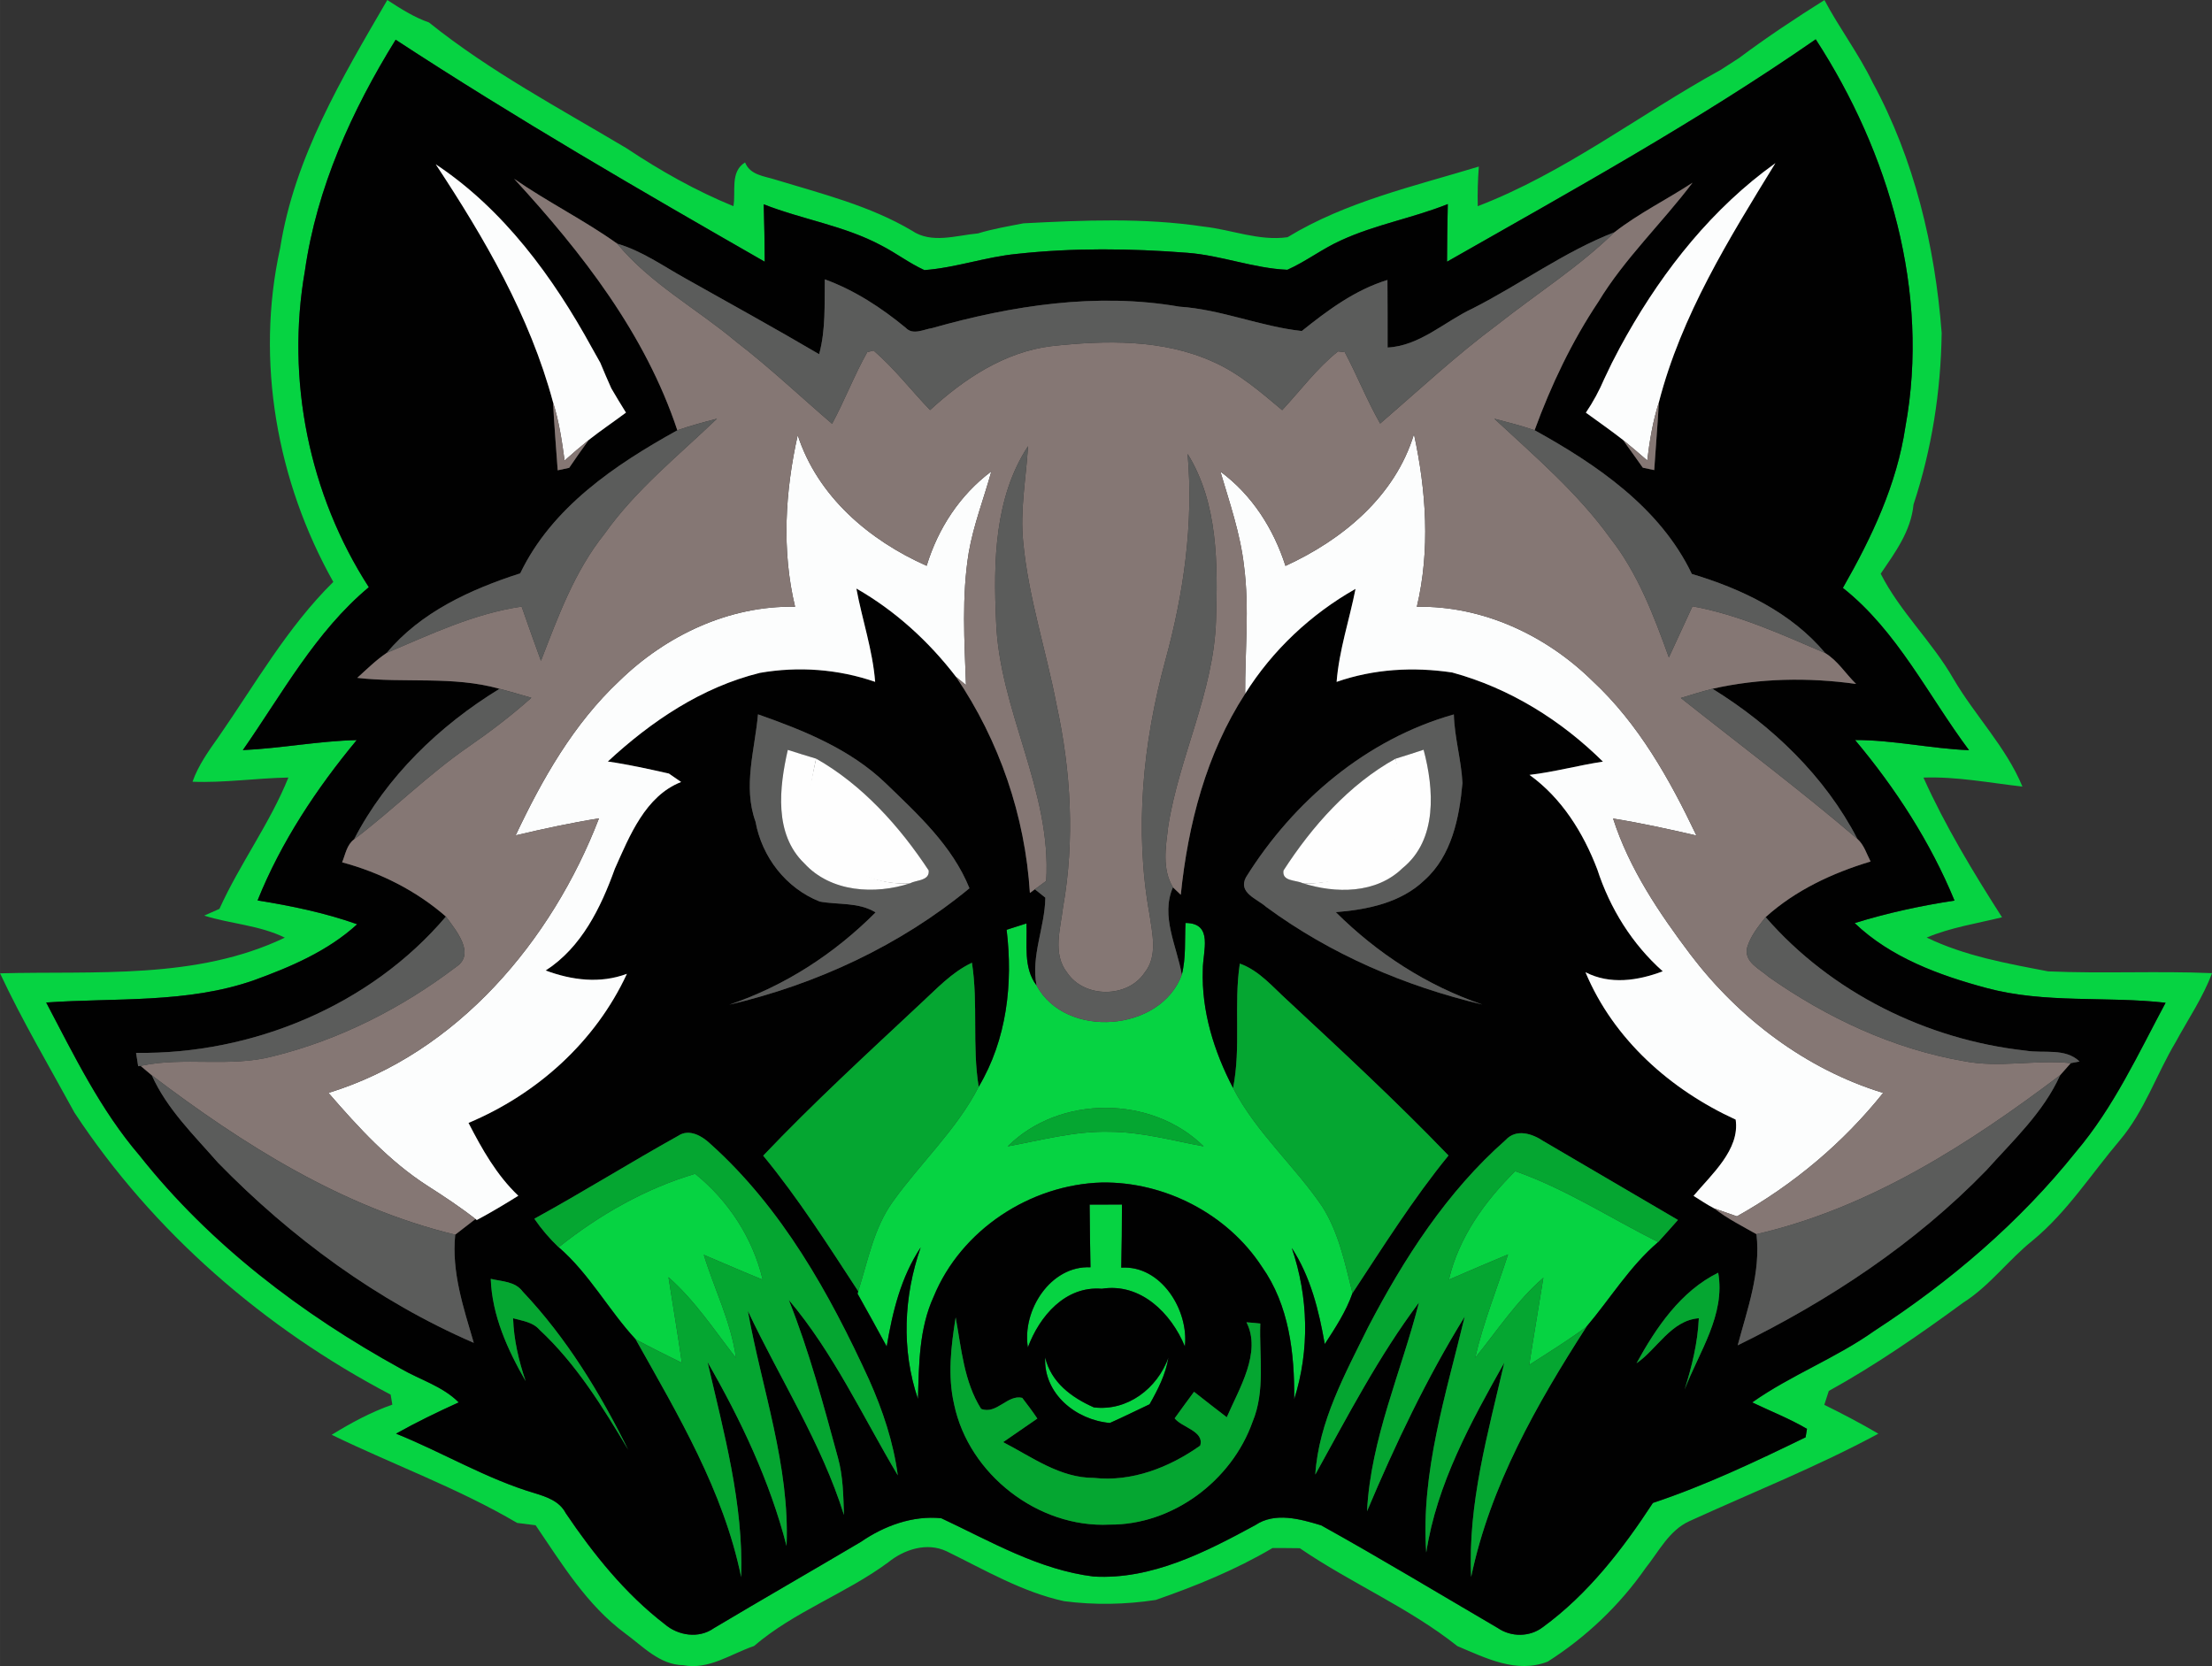 <?xml version="1.0" encoding="UTF-8"?>
<!DOCTYPE svg PUBLIC "-//W3C//DTD SVG 1.1//EN" "http://www.w3.org/Graphics/SVG/1.1/DTD/svg11.dtd">
<!-- Creator: CorelDRAW 2018 (64-Bit) -->
<svg xmlns="http://www.w3.org/2000/svg" xml:space="preserve" width="10.937in" height="8.238in" version="1.1" style="shape-rendering:geometricPrecision; text-rendering:geometricPrecision; image-rendering:optimizeQuality; fill-rule:evenodd; clip-rule:evenodd"
viewBox="0 0 2098.09 1580.35"
 xmlns:xlink="http://www.w3.org/1999/xlink">
 <rect x="0" y="0" width="2098.09" height="1580.35" fill="#333333" stroke="none"/>
 <defs>
  <style type="text/css">
   <![CDATA[
    .fil5 {fill:#FEFEFE;fill-rule:nonzero}
    .fil1 {fill:#010101;fill-rule:nonzero}
    .fil6 {fill:#05A631;fill-rule:nonzero}
    .fil0 {fill:#06D342;fill-rule:nonzero}
    .fil4 {fill:#5B5C5B;fill-rule:nonzero}
    .fil3 {fill:#857774;fill-rule:nonzero}
    .fil2 {fill:#FCFDFD;fill-rule:nonzero}
   ]]>
  </style>
 </defs>
 <g id="Layer_x0020_1">
  <g id="_1007975392">
   <g>
    <g>
     <path class="fil0" d="M367.32 0c12.58,8.17 25.24,16.34 39.59,21.34 57.91,46.5 123.98,81.45 187.56,119.42 31.93,21.26 65.56,40.25 101.17,54.82 2.57,-13.91 -3.46,-32.52 11.04,-41.5 4.93,12.14 18.1,12.88 29.07,16.41 43.93,13.39 89.25,24.65 129.14,48.27 18.76,12.8 42.01,4.49 62.76,2.65 14.05,-4.34 28.55,-6.7 43.12,-9.57 56.88,-2.94 114.2,-5.44 170.78,3.09 26.56,2.87 52.54,13.91 79.69,10.08 55.48,-33.77 119.86,-48.27 181.45,-67.03 -0.96,12.51 -1.32,25.02 -1.03,37.6 82.48,-31.64 153.49,-86.97 230.53,-129.36l17.44 -11.26c26.05,-19.5 53.27,-37.53 80.87,-54.89 14.13,26.71 32.52,50.92 45.7,78.14 39.59,72.92 59.16,155.18 65.49,237.52 -0.74,55.19 -9.34,110.37 -26.71,162.84 -2.35,25.17 -17.44,45.47 -31.12,65.64 18.32,36.13 48.71,64.31 68.87,99.48 20.38,34.95 50.11,64.97 65.56,102.43 -31.27,-3.53 -62.32,-9.64 -93.89,-8.53 20.75,46.06 47.31,89.99 74.54,132.52 -23.99,5.89 -48.64,9.64 -71.45,19.21 36.2,17.51 76.01,24.57 115.23,32.08 51.73,2.28 103.6,-0.52 155.4,1.69 -8.61,23.18 -22.74,43.71 -34.44,65.34 -18.32,30.68 -29.65,65.56 -52.98,93.15 -27.08,31.94 -49.89,67.92 -82.41,94.85 -23.18,18.47 -40.91,43.19 -66.07,59.16 -41.06,30.09 -83,59.16 -127.59,83.81 -1.1,3.24 -3.16,9.86 -4.27,13.17 17.36,8.53 34.51,17.51 51.28,27.37 -57.98,31.27 -119.35,55.63 -179.17,82.93 -19.28,8.76 -28.92,28.62 -41.5,44.37 -24.65,35.39 -56.58,65.78 -92.93,88.89 -29.73,11.63 -58.87,-3.46 -85.72,-14.71 -45.99,-36.57 -101.1,-59.75 -149.44,-92.86 -8.76,-0.15 -17.37,-0.15 -25.9,-0.15 -34.88,20.6 -72.62,35.98 -110.74,49.23 -28.77,4.41 -58.2,4.93 -86.9,1.18 -39.81,-8.68 -75.27,-29.65 -111.4,-47.31 -18.76,-8.9 -40.4,-1.84 -55.63,10.6 -40.4,29.73 -88.96,46.5 -127.15,79.25 -22,7.43 -42.68,22.81 -67.03,18.17 -22.44,-0.29 -38.33,-17.88 -55.18,-30.17 -36.28,-26.78 -59.97,-65.93 -84.91,-102.57 -4.34,-0.59 -13.1,-1.62 -17.51,-2.21 -55.92,-32.89 -117.58,-55.26 -175.93,-83.59 18.25,-11.26 37.16,-21.49 57.54,-28.62 -0.44,-2.36 -1.18,-7.07 -1.62,-9.49 -119.79,-62.84 -225.38,-154.3 -299.92,-267.54 -23.91,-43.85 -49.37,-86.83 -70.56,-132.08 90.43,-2.43 186.09,6.33 270.12,-33.85 -24.13,-11.85 -51.21,-12.95 -76.45,-20.9 3.6,-1.55 10.82,-4.78 14.42,-6.4 19.35,-42.82 47.83,-80.94 65.41,-124.57 -30.39,0.52 -60.63,5.15 -90.95,3.97 5.52,-15.6 15.23,-29.14 24.72,-42.53 34.73,-50.04 65.19,-103.97 108.83,-147.02 -53.49,-95.21 -74.1,-209.56 -50.4,-316.69 13.54,-86.02 58.57,-161.29 101.61,-235.24zm7.95 37.67l0 0c-41.57,67.11 -74.9,140.54 -86.09,219.27 -18.1,103.16 3.83,212.06 60.63,300.06 -50.7,42.31 -82.26,101.25 -119.5,154.52 36.13,-1.62 71.74,-8.68 108.02,-9.49 -38.04,45.84 -71.82,96.76 -94.04,152.09 31.93,5.15 63.87,11.7 94.48,22.59 -27.82,25.46 -63.21,40.54 -98.16,53.2 -63.28,22.07 -131.12,16.41 -196.83,21.04 26.42,50.11 51.36,101.76 88.52,145.1 66.74,84.32 154.01,150.55 247.82,202.2 18.25,10.6 39.66,16.63 54.96,32.01 -20.23,9.2 -40.18,18.84 -59.45,29.65 44.3,17.81 85.65,42.9 131.64,56.51 11.26,3.46 23.4,7.5 29.28,18.84 26.34,39 56.29,76.38 93.82,105.29 12.8,11.04 32.45,14.05 46.8,3.83 46.28,-27.59 93.01,-54.38 139.36,-81.82 22.15,-15.23 49.08,-25.16 76.23,-22.44 46.65,21.85 92.49,48.93 144.66,55.33 55.04,3.09 106.03,-23.18 153.12,-48.71 18.76,-12.73 42.68,-5.89 62.62,0.15 56.44,31.34 111.77,64.82 167.54,97.42 12.66,8.68 30.24,8.61 42.6,-0.81 42.82,-31.2 75.72,-73.88 104.48,-117.88 49.89,-16.63 97.57,-39.29 144.81,-62.25 0.29,-1.99 1.03,-6.03 1.32,-8.02 -16.63,-9.79 -34.66,-16.78 -51.95,-25.09 36.57,-25.83 79.25,-41.87 115.96,-67.91 71.74,-46.65 137.67,-102.87 191.16,-169.83 35.84,-42.24 59.01,-92.93 84.99,-141.35 -56.51,-6.4 -114.42,0.96 -169.83,-13.98 -44.81,-11.99 -91.09,-28.99 -125.09,-61.59 30.9,-9.57 62.62,-16.48 94.7,-21.34 -22.74,-55.33 -55.92,-106.54 -94.33,-152.31 36.28,-0.07 71.82,8.17 108.09,9.64 -38.85,-52.02 -67.91,-112.95 -119.64,-153.93 27.22,-47.61 51.21,-98.09 59.3,-152.83 23.47,-127.81 -15.3,-260.11 -85.06,-367.54 -111.99,77.7 -231.41,143.56 -349.73,210.96 0,-18.18 0.37,-36.42 0.74,-54.67 -33.04,13.24 -68.5,19.35 -100.88,34.22 -17.88,7.95 -33.48,20.16 -51.29,28.11 -32.15,-1.4 -62.76,-13.68 -94.85,-16.11 -53.79,-4.19 -108.09,-4.86 -161.73,1.03 -29.65,2.87 -58.05,13.17 -87.71,15.38 -14.35,-6.55 -26.93,-16.26 -40.91,-23.4 -35.02,-18.76 -74.83,-24.58 -111.48,-39 0.59,18.1 0.81,36.28 0.96,54.45 -118.17,-67.7 -236.12,-136.05 -350.1,-210.59z"/>
    </g>
    <g>
     <path class="fil0" d="M954.79 881.95c4.71,-1.55 14.13,-4.49 18.84,-6.03 0.88,19.65 -3.31,41.94 9.57,58.86 27.52,51.14 117.88,44.15 137.74,-10.23 4.12,-15.97 2.65,-32.74 3.53,-49.08 26.86,0.15 16.33,26.93 16.41,44.3 -1.4,39.22 10.67,77.7 28.7,112.28 21.71,42.09 58.35,73.73 84.69,112.65 15.6,24.72 21.56,53.93 28.55,81.97 -6.11,17.44 -16.26,32.89 -26.27,48.27 -5.59,-31.93 -13.39,-63.72 -31.27,-91.17 15.75,46.36 17.15,96.69 2.28,143.48 0.37,-43.63 -4.78,-89.18 -30.68,-125.75 -32.67,-50.11 -92.27,-80.72 -151.8,-79.84 -67.92,1.99 -133.4,44.81 -159.45,108.16 -13.98,30.46 -13.98,64.38 -14.94,97.2 -15.89,-46.65 -13.54,-97.5 2.57,-143.78 -18.69,28.11 -26.71,61.07 -32.23,93.96 -9.13,-16.78 -18.32,-33.55 -27.67,-50.11l0.66 -2.28c9.2,-28.77 14.71,-59.75 32.67,-84.77 26.42,-37.01 60.7,-68.43 81.6,-109.19 26.71,-44.74 32.67,-98.08 26.49,-148.93zm1.03 205.44l0 0c32.01,-5.89 63.87,-14.71 96.83,-13.83 30.24,0.15 59.45,8.39 89.03,13.83 -49.23,-48.56 -136.79,-48.86 -185.87,0z"/>
    </g>
    <path class="fil0" d="M529.93 1183.11c38.19,-30.61 82.41,-55.78 129.36,-69.68 31.42,25.24 54.82,61 64.09,100.44 -18.76,-7.65 -37.3,-15.75 -55.85,-23.62 10.01,32.67 25.9,63.65 30.54,97.86 -20.45,-26.27 -38.85,-54.45 -64.02,-76.6 4.19,27.08 8.83,54.08 12.66,81.23 -14.72,-7.36 -29.43,-14.5 -43.78,-22.3 -25.68,-27.74 -43.93,-62.25 -72.99,-87.34z"/>
    <path class="fil0" d="M1437.19 1110.93c47.83,16.78 90.43,44.66 135.61,67.25 -27,23.03 -45.33,53.57 -67.99,80.28 -17.51,12.95 -36.05,24.43 -54.3,36.2 4.19,-27.59 9.05,-55.04 13.39,-82.63 -25.39,21.93 -43.78,50.11 -64.68,75.94 7.73,-33.55 20.68,-65.49 31.2,-98.09 -18.84,7.8 -37.45,15.97 -56.14,23.92 9.49,-40.18 33.99,-74.17 62.91,-102.87z"/>
    <path class="fil0" d="M1033.52 1142.64c10.08,-0.07 20.31,-0.07 30.68,-0.07 0,19.94 -0.22,39.88 -0.66,59.89 37.6,-2.5 64.16,40.1 60.33,74.69 -13.02,-31.57 -41.94,-60.49 -78.8,-54.67 -34.66,-2.87 -59.16,26.12 -70.12,55.63 -5.67,-35.1 21.49,-77.77 59.38,-76.01 -0.44,-19.79 -0.59,-39.66 -0.81,-59.45z"/>
    <path class="fil0" d="M991.36 1287.6c5.59,23.62 25.02,38.04 46.21,47.39 31.93,3.83 60.19,-18.03 70.71,-47.24 -2.58,15.97 -10.01,30.39 -17.88,44.3 -12.58,5.89 -25.02,12.14 -37.67,17.73 -32.3,-2.87 -62.99,-27.74 -61.37,-62.18z"/>
   </g>
   <g>
    <path class="fil1" d="M375.26 37.67c113.98,74.54 231.93,142.89 350.1,210.59 -0.15,-18.18 -0.37,-36.35 -0.96,-54.45 36.64,14.42 76.45,20.23 111.48,39 13.98,7.14 26.56,16.85 40.91,23.4 29.65,-2.21 58.06,-12.51 87.71,-15.38 53.64,-5.89 107.94,-5.22 161.73,-1.03 32.08,2.43 62.69,14.72 94.85,16.11 17.81,-7.95 33.41,-20.16 51.29,-28.11 32.38,-14.86 67.84,-20.97 100.88,-34.22 -0.37,18.25 -0.74,36.5 -0.74,54.67 118.32,-67.4 237.74,-133.26 349.73,-210.96 69.76,107.43 108.53,239.73 85.06,367.54 -8.09,54.74 -32.08,105.22 -59.3,152.83 51.73,40.98 80.79,101.91 119.64,153.93 -36.28,-1.47 -71.82,-9.71 -108.09,-9.64 38.41,45.77 71.59,96.98 94.33,152.31 -32.08,4.86 -63.8,11.77 -94.7,21.34 33.99,32.6 80.28,49.59 125.09,61.59 55.41,14.94 113.32,7.58 169.83,13.98 -25.97,48.42 -49.15,99.11 -84.99,141.35 -53.49,66.96 -119.42,123.17 -191.16,169.83 -36.72,26.05 -79.39,42.09 -115.96,67.91 17.29,8.32 35.32,15.31 51.95,25.09 -0.29,1.99 -1.03,6.03 -1.32,8.02 -47.24,22.96 -94.92,45.62 -144.81,62.25 -28.77,44 -61.66,86.68 -104.48,117.88 -12.36,9.42 -29.95,9.49 -42.6,0.81 -55.78,-32.6 -111.11,-66.08 -167.54,-97.42 -19.94,-6.03 -43.85,-12.88 -62.62,-0.15 -47.09,25.53 -98.08,51.8 -153.12,48.71 -52.17,-6.4 -98.01,-33.48 -144.66,-55.33 -27.15,-2.72 -54.08,7.21 -76.23,22.44 -46.36,27.45 -93.08,54.23 -139.36,81.82 -14.35,10.23 -33.99,7.21 -46.8,-3.83 -37.53,-28.92 -67.47,-66.3 -93.82,-105.29 -5.89,-11.33 -18.03,-15.38 -29.28,-18.84 -45.99,-13.61 -87.34,-38.71 -131.64,-56.51 19.28,-10.82 39.22,-20.46 59.45,-29.65 -15.31,-15.38 -36.72,-21.41 -54.96,-32.01 -93.82,-51.65 -181.08,-117.88 -247.82,-202.2 -37.16,-43.34 -62.1,-94.99 -88.52,-145.1 65.71,-4.63 133.55,1.03 196.83,-21.04 34.95,-12.66 70.34,-27.74 98.16,-53.2 -30.61,-10.89 -62.55,-17.44 -94.48,-22.59 22.22,-55.33 55.99,-106.25 94.04,-152.09 -36.28,0.81 -71.89,7.87 -108.02,9.49 37.23,-53.27 68.8,-112.21 119.5,-154.52 -56.8,-88 -78.73,-196.9 -60.63,-300.06 11.19,-78.73 44.52,-152.16 86.09,-219.27zm38.04 118.17l0 0c46.28,70.2 89.25,143.85 111.26,225.75 1.1,21.56 2.87,42.97 4.42,64.53 2.72,-0.59 8.17,-1.76 10.89,-2.35 6.03,-8.9 12.21,-17.73 18.62,-26.49 11.41,-8.98 23.55,-17.15 35.25,-25.9 -4.78,-7.65 -9.42,-15.31 -13.91,-23.03 -3.6,-8.09 -7.14,-16.19 -10.45,-24.28 -1.99,-3.6 -5.96,-10.74 -8.02,-14.28 -36.64,-66.96 -83.81,-131.34 -148.05,-173.94zm1259.49 7.21l0 0c-57.47,44.3 -101.98,103.24 -136.35,166.73 -1.91,3.61 -5.67,10.89 -7.58,14.57 -1.76,3.68 -5.3,11.04 -7.06,14.72 -4.86,11.33 -10.67,22.22 -17.59,32.38 11.7,8.53 23.69,16.85 35.17,25.83 6.33,8.68 12.51,17.51 18.84,26.34 2.72,0.59 8.1,1.69 10.82,2.28 1.4,-21.41 3.24,-42.82 4.42,-64.31 21.26,-82.49 66.52,-155.18 110.52,-226.85 -2.8,2.06 -8.39,6.25 -11.18,8.32zm-1185.25 6.47l0 0c64.46,70.12 124.43,147.02 154.89,238.62 -58.94,32.6 -118.98,73.07 -149,135.68 -46.87,15.08 -94.55,36.79 -126.63,75.49 -10.15,6.77 -18.98,15.6 -27.96,23.69 44.74,5.22 90.72,-2.06 134.95,10.37 -56.88,34.73 -107.36,83.44 -138.04,142.89 -6.92,5.23 -8.17,14.28 -11.26,21.71 35.98,9.64 70.27,26.86 98.45,51.44 -71.67,84.54 -183.81,130.9 -293.88,129.28 0.52,3.16 1.47,9.49 1.99,12.65l2.28 -0.29c2.65,2.21 8.02,6.77 10.67,8.98 14.35,32.01 40.1,56.88 62.84,82.93 69.31,71.01 151.28,131.27 242.52,170.78 -9.79,-33.41 -21.19,-67.25 -17.58,-102.57 4.78,-3.75 14.42,-11.19 19.2,-14.86l1.25 0.96c13.39,-7.14 26.42,-14.94 39.37,-23.03 -20.53,-19.5 -34.44,-44.22 -47.24,-69.09 65.19,-27.44 120.3,-76.89 150.25,-141.42 -25.38,9.49 -52.17,6.11 -77.04,-3.16 34,-21.93 52.32,-59.6 65.56,-96.39 13.91,-31.13 28.99,-69.17 62.91,-82.41 -2.94,-1.99 -8.76,-6.03 -11.62,-8.02 -19.28,-4.34 -38.48,-8.61 -57.91,-11.41 41.21,-38.19 89.11,-70.49 144.29,-84.1 36.57,-6.33 74.09,-3.61 109.27,8.53 -2.35,-30.17 -12.29,-58.86 -17.81,-88.52 36.94,21.12 68.65,50.11 94.55,83.81 41.06,60.56 65.49,131.86 70.05,205l4.71 -3.53c2.5,1.99 7.43,5.96 9.94,7.95 -0.37,27.89 -13.84,55.48 -8.32,83.29 -12.88,-16.92 -8.68,-39.22 -9.57,-58.86 -4.71,1.55 -14.13,4.49 -18.84,6.03 6.18,50.84 0.22,104.19 -26.49,148.93 -6.33,-38.78 -0.37,-78.66 -6.4,-117.66 -19.42,9.12 -33.77,25.09 -49.3,39.29 -50.33,47.09 -101.17,93.74 -148.71,143.71 33.41,40.54 61.44,84.77 90.14,128.62l-0.66 2.28c9.34,16.55 18.54,33.33 27.67,50.11 5.52,-32.89 13.54,-65.86 32.23,-93.96 -16.12,46.28 -18.47,97.13 -2.57,143.78 0.96,-32.82 0.96,-66.74 14.94,-97.2 26.05,-63.35 91.53,-106.18 159.45,-108.16 59.53,-0.88 119.13,29.73 151.8,79.84 25.9,36.57 31.05,82.12 30.68,125.75 14.86,-46.8 13.47,-97.13 -2.28,-143.48 17.88,27.45 25.68,59.23 31.27,91.17 10.01,-15.38 20.16,-30.83 26.27,-48.27 29.21,-44.3 57.47,-89.4 91.09,-130.61 -49,-50.92 -100.8,-98.89 -152.53,-147.02 -14.2,-12.8 -26.86,-28.4 -45.4,-35.02 -5.89,39.15 1.32,79.39 -6.4,118.02 -18.03,-34.58 -30.1,-73.06 -28.7,-112.28 -0.07,-17.37 10.45,-44.15 -16.41,-44.3 -0.88,16.34 0.59,33.11 -3.53,49.08 -4.63,-27 -20.31,-55.63 -8.39,-82.85l7.43 7.06c6.84,-66.88 24.21,-133.84 61.07,-190.72 25.9,-41.28 62.32,-75.49 104.71,-99.48 -5.81,29.43 -15.6,58.13 -17.95,88.22 35.25,-12.29 72.77,-14.42 109.64,-8.9 54.3,14.79 103.09,45.11 142.97,84.55 -23.4,3.53 -46.28,9.86 -69.68,12.58 30.54,21.93 51.07,54.89 64.31,89.62 12.07,37.09 32.96,70.71 62.1,96.69 -23.69,8.98 -50.03,12.88 -73.28,0.88 26.63,63.72 80.64,111.48 142.45,139.8 4.12,28.48 -22.89,51.95 -39.95,72.33 6.33,3.97 12.73,8.31 19.65,11.92 12.29,9.64 26.42,16.7 40.03,24.43 4.19,36.42 -8.61,70.93 -17.81,105.44 86.6,-42.46 168.43,-96.46 235.83,-166 25.31,-28.25 54.23,-55.04 69.98,-90.21 2.5,-2.87 7.58,-8.61 10.16,-11.48 2.06,-0.37 6.18,-1.18 8.31,-1.55 -13.83,-13.17 -34.14,-7.43 -51.07,-10.3 -93.89,-10.3 -184.54,-55.04 -246.72,-126.64 28.18,-25.46 63.35,-41.87 99.56,-52.76 -3.83,-7.36 -6.25,-15.82 -12.51,-21.41 -30.68,-59.38 -81.01,-107.58 -137.45,-142.45 44.59,-10.08 90.87,-10.89 136.2,-4.56 -10.01,-9.79 -17.44,-22.08 -29.29,-29.29 -32.08,-38.48 -79.32,-61 -126.49,-75.05 -30.02,-62.77 -90.06,-103.68 -149.15,-136.35 15.6,-42.6 35.17,-83.88 60.41,-121.7 25.09,-41.35 60.41,-74.69 89.4,-113.09 -24.43,16.04 -50.92,28.99 -73.95,46.94 -47.53,18.39 -89.18,49.3 -134.58,72.33 -26.78,12.51 -50.11,35.54 -80.72,37.09 0,-21.34 0,-42.75 -0.15,-64.09 -30.83,9.49 -56.51,28.62 -81.23,48.42 -39.07,-4.19 -76.6,-20.53 -116.26,-23.11 -78.29,-13.61 -158.57,-1.1 -234.21,20.31 -8.17,1.25 -18.4,6.99 -25.09,-0.15 -23.25,-19.2 -48.56,-35.69 -76.89,-46.06 -0.37,23.69 0.96,47.83 -5.37,71.01 -42.02,-24.72 -84.77,-48.2 -127.22,-72.11 -21.04,-11.7 -40.98,-25.97 -64.31,-32.74 -31.35,-22.37 -66.22,-39.59 -97.86,-61.59zm231.41 508.08l0 0c-3.02,33.85 -14.42,68.28 -2.35,101.76 6.11,33.62 28.92,63.13 60.85,75.79 17.73,3.31 36.72,0.37 53.05,10.3 -39.22,39.37 -86.09,69.75 -138.77,87.56 82.78,-19.43 161.95,-56.14 227.81,-110.45 -16.19,-40.25 -49,-70.2 -79.54,-99.7 -33.7,-32.38 -77.7,-50.04 -121.04,-65.27zm462.82 154.59l0 0c-7.73,14.64 10.45,20.31 19.06,27.96 61,44.96 131.71,75.27 205.22,92.71 -52.68,-17.95 -99.7,-48.49 -139.07,-87.64 29.8,-2.35 61.81,-8.83 84.18,-30.39 25.76,-23.03 33.04,-59.16 35.98,-92.12 -1.1,-21.85 -7.58,-43.12 -8.17,-65.04 -82.93,23.4 -152.17,82.26 -197.2,154.52zm-538.25 245.03l0 0c-45.99,25.61 -90.65,53.57 -136.71,78.8 6.7,9.79 14.42,18.84 23.1,27.08 29.06,25.09 47.31,59.6 72.99,87.34 40.25,71.74 83.37,143.85 100.07,225.53 2.35,-69.39 -16.41,-136.94 -31.86,-203.89 31.57,54.89 59.01,112.73 74.91,174.31 3.24,-75.94 -23.47,-149 -36.72,-222.95 30.39,64.46 69.76,125.09 91.17,193.59 -0.59,-18.32 -0.81,-36.79 -5.74,-54.45 -13.76,-50.33 -27.23,-100.95 -46.58,-149.52 42.46,50.26 69.98,110.3 103.38,166.37 -4.12,-31.34 -14.27,-61.59 -27.08,-90.36 -37.6,-82.12 -82.85,-163.35 -150.92,-224.27 -7.73,-7.36 -19.87,-14.27 -30.02,-7.58zm784.6 4.12l0 0c-55.63,48.93 -96.46,112.36 -130.46,177.55 -21.78,44.3 -46.87,89.62 -50.11,139.8 30.76,-55.48 60.04,-112.14 98.3,-163.13 -16.7,65.78 -45.77,129.36 -49.22,197.93 26.78,-63.43 56.44,-126.05 92.64,-184.62 -17.58,73.14 -41.79,147.82 -36.49,223.76 9.93,-64.83 42.23,-123.47 74.02,-180.05 -15.38,66.74 -34.73,133.99 -31.42,203.23 18.03,-86.38 62.25,-164.01 109.41,-237.37 22.66,-26.71 40.99,-57.25 67.99,-80.28 6.26,-6.84 12.51,-13.91 18.76,-20.97 -42.6,-24.94 -85.13,-49.81 -127.59,-74.76 -10.74,-7.21 -25.75,-12.07 -35.83,-1.1zm-394.62 61.29l0 0c0.22,19.79 0.37,39.66 0.81,59.45 -37.89,-1.76 -65.04,40.91 -59.38,76.01 10.96,-29.51 35.47,-58.5 70.12,-55.63 36.86,-5.81 65.78,23.11 78.8,54.67 3.83,-34.58 -22.73,-77.19 -60.33,-74.69 0.44,-20.01 0.66,-39.95 0.66,-59.89 -10.37,0 -20.6,0 -30.68,0.07zm-568.05 70.42l0 0c1.25,34.88 15.97,67.25 33.11,97.05 -6.55,-19.28 -11.26,-39.29 -11.92,-59.67 8.61,2.5 18.62,3.46 25.02,10.89 34.8,32.38 59.97,73.14 84.1,113.76 -26.64,-53.93 -58.57,-106.18 -100,-149.96 -7.21,-9.79 -19.79,-9.49 -30.31,-12.07zm1086.79 80.06l0 0c19.42,-13.17 32.82,-40.76 59.09,-42.68 -1.03,23.1 -6.55,45.62 -13.47,67.62 13.69,-35.69 38.85,-70.78 31.86,-110.81 -35.61,17.51 -59.01,52.17 -77.48,85.87zm-647.22 39.22l0 0c13.98,66.15 79.62,117.22 147.31,113.83 59.82,0.52 115.89,-41.57 135.69,-97.42 12.36,-29.65 6.25,-62.18 7.36,-93.3 -4.49,-0.52 -8.83,-0.88 -13.1,-1.18 14.5,28.48 -6.84,62.69 -18.69,90.06 -10.45,-8.02 -20.82,-16.04 -31.05,-24.14 -6.25,8.39 -12.36,16.78 -18.39,25.17 6.77,8.68 28.47,12.21 24.21,25.9 -29.21,20.68 -64.6,34.58 -100.88,30.61 -32.23,0.07 -58.72,-19.87 -86.02,-33.92 10.74,-7.43 21.56,-14.86 32.45,-22.37 -4.56,-6.77 -9.42,-13.32 -14.35,-19.65 -13.98,-3.39 -24.35,16.19 -39,10.45 -16.34,-25.9 -18.69,-57.32 -24.13,-86.75 -4.34,27.3 -7.8,55.41 -1.4,82.7zm86.31 -44.74l0 0c-1.62,34.44 29.07,59.31 61.37,62.18 12.66,-5.59 25.09,-11.85 37.67,-17.73 7.87,-13.91 15.31,-28.33 17.88,-44.3 -10.52,29.21 -38.78,51.06 -70.71,47.24 -21.19,-9.34 -40.62,-23.77 -46.21,-47.39z"/>
   </g>
   <g>
    <path class="fil2" d="M413.3 155.85c64.24,42.6 111.4,106.99 148.05,173.94 2.06,3.53 6.03,10.67 8.02,14.28 3.31,8.09 6.84,16.19 10.45,24.28 4.49,7.73 9.13,15.38 13.91,23.03 -11.7,8.76 -23.84,16.92 -35.25,25.9 -7.87,6.4 -15.53,12.88 -22.96,19.57 -2.5,-18.62 -5.3,-37.3 -10.96,-55.26 -22,-81.9 -64.97,-155.55 -111.26,-225.75z"/>
    <path class="fil2" d="M1672.8 163.06c2.79,-2.06 8.39,-6.25 11.18,-8.32 -44,71.67 -89.25,144.37 -110.52,226.85 -5.74,17.95 -8.83,36.57 -11.04,55.18 -7.65,-6.7 -15.31,-13.17 -23.03,-19.5 -11.48,-8.98 -23.47,-17.29 -35.17,-25.83 6.92,-10.15 12.73,-21.04 17.59,-32.38 1.76,-3.68 5.3,-11.04 7.06,-14.72 1.91,-3.68 5.67,-10.96 7.58,-14.57 34.36,-63.5 78.88,-122.44 136.35,-166.73z"/>
    <path class="fil2" d="M756.64 412.79c18.84,58.13 67.84,99.77 122.29,123.91 10.81,-35.46 31.49,-67.18 61.37,-89.55 -7.06,25.61 -16.85,50.55 -21.41,76.82 -6.84,41.57 -4.12,83.96 -2.65,125.82l-9.42 -7.73c-25.9,-33.7 -57.62,-62.69 -94.55,-83.81 5.52,29.65 15.45,58.35 17.81,88.52 -35.17,-12.14 -72.7,-14.86 -109.27,-8.53 -55.19,13.61 -103.09,45.91 -144.29,84.1 19.42,2.8 38.63,7.06 57.91,11.41 2.87,1.99 8.68,6.03 11.62,8.02 -33.92,13.24 -49,51.28 -62.91,82.41 -13.24,36.79 -31.57,74.46 -65.56,96.39 24.87,9.27 51.66,12.65 77.04,3.16 -29.95,64.53 -85.06,113.98 -150.25,141.42 12.8,24.87 26.71,49.6 47.24,69.09 -12.95,8.09 -25.97,15.89 -39.37,23.03l-1.25 -0.96c-14.57,-11.4 -29.95,-21.56 -45.4,-31.42 -36.5,-23.4 -65.86,-55.7 -94.04,-88.22 122.07,-37.45 211.91,-144.29 256.58,-260.4 -26.56,4.27 -52.9,9.93 -79.03,16.12 25.17,-53.35 54.97,-105.88 98.45,-146.58 44.15,-43.04 104.04,-71.52 166.59,-70.27 -12.88,-53.42 -9.42,-109.56 2.5,-162.76z"/>
    <path class="fil2" d="M1219.31 536.78c54.15,-24.8 104.04,-66.08 121.85,-124.94 11.63,53.64 15.52,109.86 2.72,163.72 62.47,-1.1 122.51,27 166.59,70.34 43.71,40.62 73.21,93.3 98.6,146.65 -26.27,-6.11 -52.54,-11.85 -79.03,-16.11 15.23,47.46 43.56,89.47 73.36,128.99 46.06,60.63 109.49,108.83 182.78,131.27 -38.12,47.68 -85.43,87.27 -138.7,117.07 -5.37,-1.91 -16.11,-5.67 -21.49,-7.5 -6.92,-3.61 -13.32,-7.95 -19.65,-11.92 17.07,-20.38 44.07,-43.85 39.95,-72.33 -61.81,-28.33 -115.82,-76.08 -142.45,-139.8 23.25,11.99 49.59,8.09 73.28,-0.88 -29.14,-25.97 -50.03,-59.6 -62.1,-96.69 -13.24,-34.73 -33.77,-67.69 -64.31,-89.62 23.4,-2.72 46.28,-9.05 69.68,-12.58 -39.88,-39.44 -88.66,-69.76 -142.97,-84.55 -36.87,-5.52 -74.39,-3.38 -109.64,8.9 2.35,-30.1 12.14,-58.79 17.95,-88.22 -42.38,23.99 -78.81,58.2 -104.71,99.48 -0.22,-40.54 4.19,-81.16 -1.1,-121.48 -3.53,-30.61 -13.69,-59.89 -22.37,-89.25 30.09,22.22 50.4,54.23 61.73,89.48z"/>
   </g>
   <g>
    <path class="fil3" d="M487.55 169.53c31.64,22 66.52,39.22 97.86,61.59 31.49,38.04 75.64,61.74 113.02,93.15 31.57,24.28 60.56,51.8 90.8,77.7 11.99,-22.22 20.97,-45.92 33.33,-67.92 1.47,-0.37 4.49,-1.1 6.03,-1.54 19.72,16.92 35.54,37.75 53.57,56.44 32.3,-29.58 70.56,-55.11 115.08,-60.63 51.21,-5.59 105.88,-6.84 153.86,15.08 24.36,10.82 44.66,28.55 65.05,45.62 17.44,-18.69 32.82,-39.66 52.98,-55.7 1.62,0.22 4.78,0.52 6.4,0.73 11.77,22.22 21.04,45.69 33.55,67.7 36.72,-31.64 72.25,-64.83 111.25,-93.82 37.01,-29.21 77.19,-54.67 111.11,-87.71 23.03,-17.95 49.52,-30.9 73.95,-46.94 -28.99,38.41 -64.31,71.74 -89.4,113.09 -25.24,37.82 -44.81,79.1 -60.41,121.7 -12.66,-4.27 -25.46,-7.58 -38.19,-10.89 38.56,35.83 79.03,70.34 110.01,113.39 26.2,33.41 41.28,73.51 55.55,113.02 7.43,-16.12 14.94,-32.3 22.37,-48.49 44.07,8.02 84.91,26.86 125.9,44.37 11.85,7.21 19.28,19.5 29.29,29.29 -45.33,-6.33 -91.61,-5.52 -136.2,4.56 -10.16,2.65 -20.16,5.74 -30.02,8.76 55.92,44.37 113.09,87.19 167.47,133.7 6.26,5.59 8.68,14.06 12.51,21.41 -36.2,10.89 -71.37,27.3 -99.56,52.76 -6.99,8.83 -14.27,17.88 -17.51,28.77 -3.31,13.91 11.92,20.31 20.46,27.96 55.26,38.78 118.1,68.28 184.98,79.84 33.55,6.7 67.62,-1.55 101.54,1.91 -2.58,2.87 -7.65,8.61 -10.16,11.48 -86.75,65.49 -180.72,126.04 -288,150.77 -13.61,-7.73 -27.74,-14.79 -40.03,-24.43 5.37,1.84 16.11,5.59 21.49,7.5 53.27,-29.8 100.59,-69.39 138.7,-117.07 -73.29,-22.44 -136.71,-70.64 -182.78,-131.27 -29.8,-39.51 -58.13,-81.53 -73.36,-128.99 26.49,4.27 52.76,10.01 79.03,16.11 -25.39,-53.35 -54.89,-106.03 -98.6,-146.65 -44.08,-43.34 -104.12,-71.45 -166.59,-70.34 12.8,-53.86 8.9,-110.08 -2.72,-163.72 -17.81,58.86 -67.7,100.14 -121.85,124.94 -11.33,-35.25 -31.64,-67.25 -61.73,-89.48 8.68,29.36 18.84,58.64 22.37,89.25 5.3,40.32 0.88,80.94 1.1,121.48 -36.86,56.88 -54.23,123.84 -61.07,190.72l-7.43 -7.06c-10.52,-17.37 -6.84,-38.41 -4.56,-57.39 10.3,-66.3 43.19,-127.66 45.4,-195.51 1.62,-53.42 2.21,-111.18 -26.93,-158.27 5.74,66.07 -3.6,132 -21.04,195.65 -21.34,78.22 -29.65,161.07 -15.08,241.27 2.57,18.17 8.02,39.37 -4.71,55.26 -16.19,24.21 -57.1,24.28 -73.36,0 -14.2,-17.88 -6.33,-41.79 -3.97,-62.1 11.26,-63.57 7.58,-129.06 -6.11,-191.83 -9.86,-51.58 -26.64,-101.76 -31.64,-154.15 -3.24,-30.61 2.72,-60.93 4.56,-91.39 -31.86,48.49 -32.89,109.64 -30.32,165.63 2.8,84.91 52.91,160.92 47.53,246.79 -2.65,1.99 -8.02,5.89 -10.74,7.87l-4.71 3.53c-4.56,-73.14 -28.99,-144.44 -70.05,-205l9.42 7.73c-1.47,-41.87 -4.19,-84.25 2.65,-125.82 4.56,-26.27 14.35,-51.21 21.41,-76.82 -29.87,22.37 -50.55,54.08 -61.37,89.55 -54.45,-24.13 -103.46,-65.78 -122.29,-123.91 -11.92,53.2 -15.38,109.34 -2.5,162.76 -62.55,-1.25 -122.44,27.23 -166.59,70.27 -43.49,40.69 -73.29,93.23 -98.45,146.58 26.12,-6.18 52.46,-11.85 79.03,-16.12 -44.66,116.11 -134.5,222.95 -256.58,260.4 28.18,32.52 57.54,64.83 94.04,88.22 15.45,9.86 30.83,20.02 45.4,31.42 -4.78,3.68 -14.42,11.11 -19.2,14.86 -106.99,-25.83 -201.1,-85.43 -287.78,-151.14 -2.65,-2.21 -8.02,-6.77 -10.67,-8.98 41.5,-8.98 84.54,1.77 125.75,-9.12 62.84,-15.53 121.92,-45.62 173.36,-84.62 19.21,-12.51 -0.22,-35.1 -9.49,-47.9 -28.18,-24.58 -62.47,-41.79 -98.45,-51.44 3.09,-7.43 4.34,-16.48 11.26,-21.71 37.16,-28.18 70.2,-61.44 108.68,-88 20.68,-14.28 40.76,-29.58 59.53,-46.36 -10.15,-2.94 -20.16,-5.96 -30.17,-8.53 -44.22,-12.44 -90.21,-5.15 -134.95,-10.37 8.98,-8.09 17.81,-16.92 27.96,-23.69 41.5,-17.58 82.93,-37.38 127.96,-43.93 5.96,17.14 12.07,34.29 18.32,51.43 16.26,-41.87 31.79,-84.91 60.26,-120.38 29.65,-41.87 69.97,-74.02 106.69,-109.27 -12.73,3.31 -25.31,6.7 -37.6,10.96 -30.46,-91.61 -90.43,-168.5 -154.89,-238.62z"/>
    <path class="fil3" d="M524.56 381.59c5.67,17.95 8.46,36.64 10.96,55.26 7.43,-6.7 15.08,-13.17 22.96,-19.57 -6.4,8.76 -12.58,17.58 -18.62,26.49 -2.72,0.59 -8.17,1.76 -10.89,2.35 -1.55,-21.56 -3.31,-42.97 -4.42,-64.53z"/>
    <path class="fil3" d="M1562.42 436.78c2.21,-18.62 5.3,-37.23 11.04,-55.18 -1.18,21.49 -3.02,42.9 -4.42,64.31 -2.72,-0.59 -8.1,-1.69 -10.82,-2.28 -6.33,-8.83 -12.51,-17.66 -18.84,-26.34 7.73,6.33 15.38,12.8 23.03,19.5z"/>
   </g>
   <g>
    <path class="fil4" d="M1396.86 292.56c45.4,-23.03 87.05,-53.94 134.58,-72.33 -33.92,33.04 -74.1,58.5 -111.11,87.71 -39,28.99 -74.54,62.18 -111.25,93.82 -12.51,-22 -21.78,-45.47 -33.55,-67.7 -1.62,-0.22 -4.78,-0.52 -6.4,-0.73 -20.16,16.04 -35.54,37.01 -52.98,55.7 -20.38,-17.07 -40.69,-34.8 -65.05,-45.62 -47.97,-21.93 -102.64,-20.68 -153.86,-15.08 -44.52,5.52 -82.78,31.05 -115.08,60.63 -18.03,-18.69 -33.85,-39.51 -53.57,-56.44 -1.55,0.44 -4.56,1.18 -6.03,1.54 -12.36,22 -21.34,45.69 -33.33,67.92 -30.24,-25.9 -59.23,-53.42 -90.8,-77.7 -37.38,-31.42 -81.53,-55.11 -113.02,-93.15 23.33,6.77 43.27,21.04 64.31,32.74 42.46,23.92 85.21,47.39 127.22,72.11 6.33,-23.18 5,-47.31 5.37,-71.01 28.33,10.37 53.64,26.86 76.89,46.06 6.7,7.14 16.92,1.4 25.09,0.15 75.64,-21.41 155.92,-33.92 234.21,-20.31 39.66,2.58 77.19,18.91 116.26,23.11 24.72,-19.79 50.4,-38.92 81.23,-48.42 0.15,21.34 0.15,42.75 0.15,64.09 30.61,-1.55 53.94,-24.58 80.72,-37.09z"/>
    <path class="fil4" d="M642.44 408.16c12.29,-4.27 24.87,-7.65 37.6,-10.96 -36.72,35.25 -77.04,67.4 -106.69,109.27 -28.48,35.47 -44,78.51 -60.26,120.38 -6.25,-17.15 -12.36,-34.29 -18.32,-51.43 -45.03,6.55 -86.46,26.34 -127.96,43.93 32.08,-38.7 79.76,-60.41 126.63,-75.49 30.02,-62.62 90.06,-103.09 149,-135.68z"/>
    <path class="fil4" d="M1417.39 397.19c12.73,3.31 25.53,6.62 38.19,10.89 59.09,32.67 119.13,73.58 149.15,136.35 47.17,14.05 94.4,36.57 126.49,75.05 -40.99,-17.51 -81.82,-36.35 -125.9,-44.37 -7.43,16.19 -14.94,32.38 -22.37,48.49 -14.27,-39.52 -29.36,-79.62 -55.55,-113.02 -30.98,-43.05 -71.45,-77.56 -110.01,-113.39z"/>
    <path class="fil4" d="M944.78 588.87c-2.57,-55.99 -1.55,-117.14 30.32,-165.63 -1.84,30.46 -7.8,60.78 -4.56,91.39 5,52.39 21.78,102.57 31.64,154.15 13.69,62.77 17.37,128.25 6.11,191.83 -2.35,20.31 -10.23,44.22 3.97,62.1 16.26,24.28 57.17,24.21 73.36,0 12.73,-15.89 7.28,-37.09 4.71,-55.26 -14.57,-80.2 -6.26,-163.06 15.08,-241.27 17.44,-63.65 26.78,-129.58 21.04,-195.65 29.14,47.09 28.55,104.85 26.93,158.27 -2.21,67.84 -35.1,129.21 -45.4,195.51 -2.28,18.99 -5.96,40.03 4.56,57.39 -11.92,27.23 3.75,55.85 8.39,82.85 -19.87,54.38 -110.22,61.37 -137.74,10.23 -5.52,-27.81 7.95,-55.41 8.32,-83.29 -2.5,-1.99 -7.43,-5.96 -9.94,-7.95 2.72,-1.99 8.1,-5.89 10.74,-7.87 5.37,-85.87 -44.74,-161.88 -47.53,-246.79z"/>
    <path class="fil4" d="M473.79 653.4c10.01,2.58 20.01,5.59 30.17,8.53 -18.76,16.78 -38.85,32.08 -59.53,46.36 -38.48,26.56 -71.52,59.82 -108.68,88 30.68,-59.45 81.16,-108.16 138.04,-142.89z"/>
    <path class="fil4" d="M1594.28 662.08c9.86,-3.02 19.87,-6.11 30.02,-8.76 56.44,34.88 106.77,83.07 137.45,142.45 -54.38,-46.5 -111.55,-89.33 -167.47,-133.7z"/>
    <g>
     <path class="fil4" d="M718.96 677.61c43.34,15.23 87.34,32.89 121.04,65.27 30.54,29.51 63.35,59.45 79.54,99.7 -65.86,54.3 -145.03,91.02 -227.81,110.45 52.68,-17.81 99.56,-48.2 138.77,-87.56 -16.34,-9.93 -35.32,-6.99 -53.05,-10.3 -31.94,-12.66 -54.75,-42.16 -60.85,-75.79 -12.07,-33.48 -0.66,-67.92 2.35,-101.76zm28.25 33.7l0 0c-8.09,35.54 -13.25,79.91 15.67,107.65 25.09,27.45 66.88,29.87 100.51,18.84 5.89,-3.24 18.47,-2.21 17.44,-12.14 -27.52,-41.72 -63.57,-78.51 -107.35,-103.31l0.59 -2.72c-8.98,-2.72 -18.25,-5.52 -26.86,-8.31z"/>
    </g>
    <g>
     <path class="fil4" d="M1181.79 832.2c45.03,-72.26 114.27,-131.12 197.2,-154.52 0.59,21.93 7.06,43.19 8.17,65.04 -2.94,32.97 -10.23,69.09 -35.98,92.12 -22.37,21.56 -54.38,28.04 -84.18,30.39 39.37,39.15 86.38,69.68 139.07,87.64 -73.51,-17.44 -144.22,-47.76 -205.22,-92.71 -8.61,-7.65 -26.78,-13.32 -19.06,-27.96zm141.87 -112.51l0 0 0.59 3.09c-43.85,24.28 -79.84,61.15 -106.84,102.94 -1.62,10.37 11.33,8.9 17.95,11.92 31.42,10.08 69.9,10.3 94.99,-14.2 33.26,-26.86 29.87,-75.05 19.94,-112.29 -9.12,2.94 -17.73,5.89 -26.64,8.53z"/>
    </g>
    <path class="fil4" d="M422.94 869.44c9.27,12.8 28.7,35.39 9.49,47.9 -51.43,39 -110.52,69.09 -173.36,84.62 -41.21,10.89 -84.25,0.15 -125.75,9.12l-2.28 0.29c-0.52,-3.16 -1.47,-9.49 -1.99,-12.65 110.08,1.62 222.22,-44.74 293.88,-129.28z"/>
    <path class="fil4" d="M1657.2 898.72c3.24,-10.89 10.52,-19.94 17.51,-28.77 62.18,71.6 152.83,116.33 246.72,126.64 16.92,2.87 37.23,-2.87 51.07,10.3 -2.13,0.37 -6.26,1.18 -8.31,1.55 -33.92,-3.46 -67.99,4.78 -101.54,-1.91 -66.88,-11.55 -129.72,-41.06 -184.98,-79.84 -8.53,-7.65 -23.77,-14.05 -20.46,-27.96z"/>
    <path class="fil4" d="M144 1020.06c86.68,65.71 180.79,125.31 287.78,151.14 -3.61,35.32 7.8,69.17 17.58,102.57 -91.24,-39.51 -173.21,-99.78 -242.52,-170.78 -22.73,-26.05 -48.49,-50.92 -62.84,-82.93z"/>
    <path class="fil4" d="M1666.02 1170.68c107.28,-24.72 201.25,-85.28 288,-150.77 -15.75,35.17 -44.66,61.96 -69.98,90.21 -67.4,69.54 -149.22,123.54 -235.83,166 9.2,-34.51 22,-69.02 17.81,-105.44z"/>
   </g>
   <g>
    <path class="fil5" d="M747.22 711.31c8.61,2.8 17.88,5.59 26.86,8.31l-0.59 2.72c-4.34,20.6 -8.83,42.97 0.59,62.91 15.38,33.77 52.24,55.18 89.33,52.54 -33.63,11.04 -75.42,8.61 -100.51,-18.84 -28.92,-27.74 -23.77,-72.11 -15.67,-107.65z"/>
    <path class="fil5" d="M1323.65 719.7c8.9,-2.65 17.51,-5.59 26.64,-8.53 9.93,37.23 13.32,85.43 -19.94,112.29 -25.09,24.5 -63.57,24.28 -94.99,14.2 36.86,2.72 73.07,-19.21 88.44,-52.54 9.05,-19.87 4.64,-41.94 0.44,-62.32l-0.59 -3.09z"/>
   </g>
   <g>
    <path class="fil5" d="M771.28 786.66c-9.42,-19.94 -1.55,-46.43 2.8,-67.03 43.78,24.8 79.25,64.31 106.77,106.03 1.03,9.93 -11.55,8.9 -17.44,12.14 -37.09,2.65 -76.75,-17.36 -92.12,-51.14z"/>
    <path class="fil5" d="M1217.4 825.73c27,-41.79 62.4,-81.75 106.25,-106.03 5.74,20.38 14.58,49.14 3.34,69.01 -15.38,33.33 -54.78,51.66 -91.64,48.94 -6.62,-3.02 -19.57,-1.55 -17.95,-11.92z"/>
   </g>
   <g>
    <path class="fil6" d="M872.6 952.51c15.52,-14.2 29.87,-30.17 49.3,-39.29 6.03,39 0.07,78.88 6.4,117.66 -20.9,40.76 -55.19,72.18 -81.6,109.19 -17.95,25.02 -23.47,56 -32.67,84.77 -28.7,-43.85 -56.73,-88.08 -90.14,-128.62 47.53,-49.96 98.38,-96.61 148.71,-143.71z"/>
    <path class="fil6" d="M1175.97 914.03c18.54,6.62 31.2,22.22 45.4,35.02 51.73,48.12 103.53,96.1 152.53,147.02 -33.63,41.21 -61.88,86.31 -91.09,130.61 -6.99,-28.03 -12.95,-57.25 -28.55,-81.97 -26.34,-38.92 -62.99,-70.57 -84.69,-112.65 7.73,-38.63 0.52,-78.88 6.4,-118.02z"/>
    <path class="fil6" d="M955.82 1087.38c49.08,-48.86 136.64,-48.56 185.87,0 -29.58,-5.44 -58.79,-13.68 -89.03,-13.83 -32.97,-0.88 -64.83,7.95 -96.83,13.83z"/>
    <path class="fil6" d="M643.54 1077.23c10.15,-6.7 22.29,0.22 30.02,7.58 68.06,60.93 113.32,142.16 150.92,224.27 12.8,28.77 22.96,59.01 27.08,90.36 -33.41,-56.07 -60.92,-116.11 -103.38,-166.37 19.35,48.56 32.82,99.19 46.58,149.52 4.93,17.66 5.15,36.13 5.74,54.45 -21.41,-68.5 -60.78,-129.13 -91.17,-193.59 13.24,73.95 39.95,147.02 36.72,222.95 -15.89,-61.59 -43.34,-119.42 -74.91,-174.31 15.45,66.96 34.22,134.51 31.86,203.89 -16.71,-81.68 -59.82,-153.79 -100.07,-225.53 14.35,7.8 29.06,14.94 43.78,22.3 -3.83,-27.15 -8.46,-54.16 -12.66,-81.23 25.17,22.15 43.56,50.33 64.02,76.6 -4.64,-34.22 -20.53,-65.19 -30.54,-97.86 18.54,7.87 37.09,15.97 55.85,23.62 -9.27,-39.44 -32.67,-75.2 -64.09,-100.44 -46.95,13.91 -91.17,39.07 -129.36,69.68 -8.68,-8.24 -16.41,-17.29 -23.1,-27.08 46.06,-25.24 90.72,-53.2 136.71,-78.8z"/>
    <path class="fil6" d="M1428.14 1081.35c10.08,-10.97 25.09,-6.11 35.83,1.1 42.46,24.94 84.99,49.81 127.59,74.76 -6.26,7.07 -12.51,14.13 -18.76,20.97 -45.18,-22.59 -87.78,-50.48 -135.61,-67.25 -28.92,28.7 -53.42,62.69 -62.91,102.87 18.69,-7.95 37.3,-16.11 56.14,-23.92 -10.52,32.6 -23.47,64.53 -31.2,98.09 20.9,-25.83 39.29,-54.01 64.68,-75.94 -4.34,27.59 -9.2,55.04 -13.39,82.63 18.25,-11.77 36.79,-23.25 54.3,-36.2 -47.17,73.36 -91.39,150.99 -109.41,237.37 -3.31,-69.24 16.04,-136.49 31.42,-203.23 -31.79,56.59 -64.09,115.23 -74.02,180.05 -5.3,-75.94 18.91,-150.62 36.49,-223.76 -36.2,58.57 -65.85,121.19 -92.64,184.62 3.46,-68.58 32.52,-132.15 49.22,-197.93 -38.26,50.99 -67.55,107.65 -98.3,163.13 3.24,-50.18 28.33,-95.51 50.11,-139.8 33.99,-65.19 74.83,-128.62 130.46,-177.55z"/>
    <path class="fil6" d="M465.47 1213.06c10.52,2.57 23.1,2.28 30.31,12.07 41.43,43.78 73.36,96.02 100,149.96 -24.13,-40.62 -49.3,-81.38 -84.1,-113.76 -6.4,-7.43 -16.41,-8.39 -25.02,-10.89 0.66,20.38 5.37,40.4 11.92,59.67 -17.15,-29.8 -31.86,-62.18 -33.11,-97.05z"/>
    <path class="fil6" d="M1552.27 1293.12c18.47,-33.7 41.87,-68.36 77.48,-85.87 6.99,40.03 -18.17,75.13 -31.86,110.81 6.92,-22 12.43,-44.52 13.47,-67.62 -26.27,1.91 -39.66,29.51 -59.09,42.68z"/>
    <path class="fil6" d="M905.05 1332.34c-6.4,-27.3 -2.94,-55.41 1.4,-82.7 5.44,29.43 7.8,60.85 24.13,86.75 14.64,5.74 25.02,-13.83 39,-10.45 4.93,6.33 9.79,12.88 14.35,19.65 -10.89,7.5 -21.71,14.94 -32.45,22.37 27.3,14.06 53.79,34 86.02,33.92 36.28,3.97 71.67,-9.94 100.88,-30.61 4.27,-13.69 -17.44,-17.22 -24.21,-25.9 6.03,-8.39 12.14,-16.78 18.39,-25.17 10.23,8.1 20.6,16.12 31.05,24.14 11.85,-27.37 33.19,-61.59 18.69,-90.06 4.27,0.29 8.61,0.66 13.1,1.18 -1.1,31.12 5,63.65 -7.36,93.3 -19.79,55.85 -75.86,97.94 -135.69,97.42 -67.69,3.38 -133.33,-47.68 -147.31,-113.83z"/>
   </g>
  </g>
 </g>
</svg>
